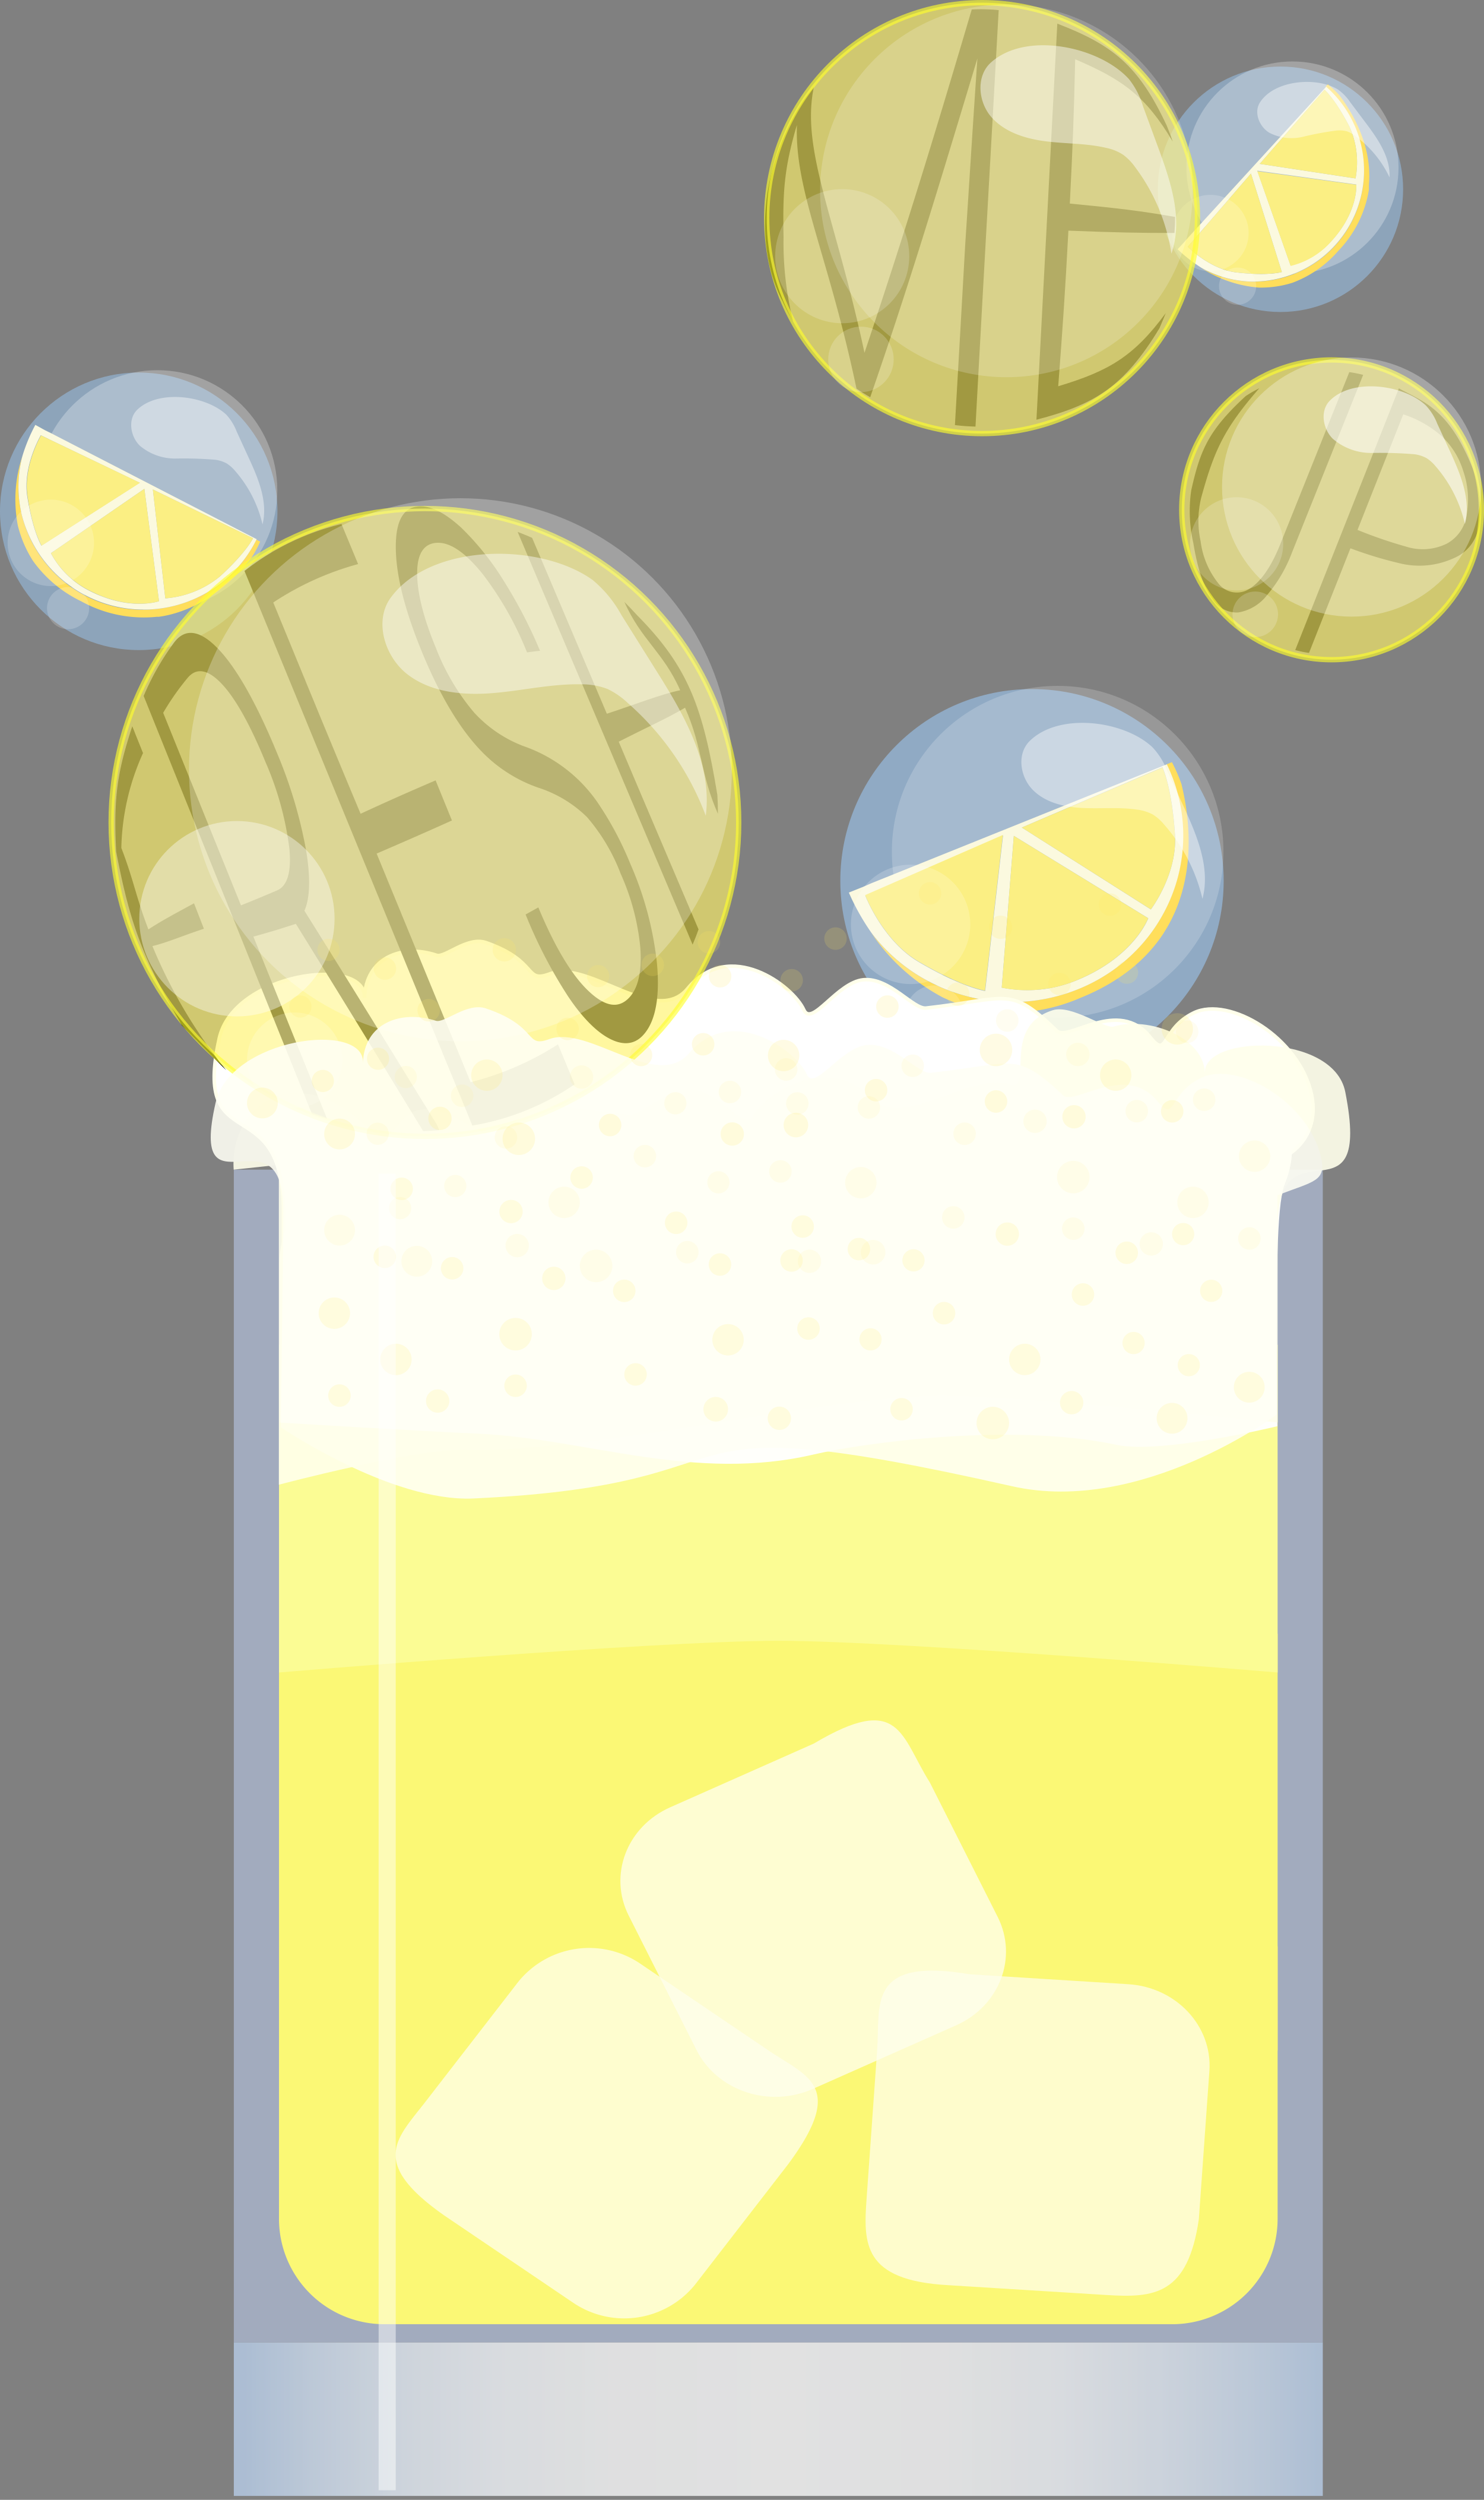 <svg xmlns="http://www.w3.org/2000/svg" xmlns:xlink="http://www.w3.org/1999/xlink" viewBox="0 0 209.89 353.43"><rect x="0" y="0" width="209.89" height="353.43" fill="#808080" stroke="none"/><defs><style>.cls-1{opacity:0.76;}.cls-2{fill:url(#linear-gradient);}.cls-3{fill:#b8c9e8;opacity:0.78;}.cls-4{opacity:0.96;}.cls-5{fill:#fffb73;}.cls-6{fill:#ffff93;}.cls-7{opacity:0.87;}.cls-10,.cls-12,.cls-17,.cls-19,.cls-20,.cls-23,.cls-24,.cls-25,.cls-26,.cls-27,.cls-28,.cls-36,.cls-8,.cls-9{fill:#fff;}.cls-8{opacity:0.72;}.cls-9{opacity:0.75;}.cls-10{opacity:0.77;}.cls-11,.cls-18{fill:#98bfe6;}.cls-11{opacity:0.66;}.cls-12{opacity:0.19;}.cls-13{fill:none;}.cls-14{fill:#ffde5b;}.cls-15{fill:#fbf9df;}.cls-16{fill:#fbef83;}.cls-17{opacity:0.42;}.cls-18,.cls-28{opacity:0.57;}.cls-19{opacity:0.27;}.cls-20{stroke:#ffffeb;stroke-width:0.5px;}.cls-20,.cls-22{stroke-miterlimit:10;}.cls-21{fill:#fffffb;}.cls-22{fill:#fff367;stroke:#ffff2c;stroke-width:0.75px;opacity:0.63;}.cls-23{opacity:0.26;}.cls-24{opacity:0.39;}.cls-25{opacity:0.44;}.cls-26{opacity:0.47;}.cls-27{opacity:0.29;}.cls-29{opacity:0.9;}.cls-30{fill:#ffffeb;}.cls-31{fill:#fffff3;opacity:0.98;}.cls-32{opacity:0.16;}.cls-33{fill:#ffe961;}.cls-34{opacity:0.09;}.cls-35{opacity:0.17;}.cls-36{opacity:0.47;}</style><linearGradient id="linear-gradient" x1="33.07" y1="342.02" x2="187.09" y2="342.02" gradientUnits="userSpaceOnUse"><stop offset="0.01" stop-color="#b9d0ed"/><stop offset="0.07" stop-color="#cedef2"/><stop offset="0.15" stop-color="#e4edf8"/><stop offset="0.24" stop-color="#f3f7fc"/><stop offset="0.35" stop-color="#fcfdfe"/><stop offset="0.5" stop-color="#fff"/><stop offset="0.65" stop-color="#fcfdfe"/><stop offset="0.76" stop-color="#f3f7fc"/><stop offset="0.85" stop-color="#e3ecf8"/><stop offset="0.94" stop-color="#ccddf2"/><stop offset="1" stop-color="#b9d0ed"/></linearGradient></defs><g id="finished"><g id="freshmeup"><g id="glass" class="cls-1"><rect id="glassbottom" class="cls-2" x="33.07" y="331.17" width="154.02" height="21.71"/><rect id="glass-2" data-name="glass" class="cls-3" x="33.07" y="165.37" width="154.02" height="165.8"/></g><g id="drink" class="cls-4"><path class="cls-5" d="M166,328.6H54.2a14.9,14.9,0,0,1-14.74-15.06V275.18s53-4.29,70.62-4.29,70.62,4.29,70.62,4.29v38.36A14.9,14.9,0,0,1,166,328.6Z"/><path class="cls-5" d="M180.7,289.9s-53-5.69-70.62-5.69-70.62,5.69-70.62,5.69V231s53-4.74,70.62-4.74S180.7,231,180.7,231Z"/><path class="cls-6" d="M180.7,236.46s-53-4.48-70.62-4.48-70.62,4.48-70.62,4.48V190.13H180.7Z"/></g><g id="ice" class="cls-7"><path class="cls-8" d="M156.44,324.47l-22.39-1.39c-12.06-.69-11.94-5.92-11.48-12.27l1.49-20.94c.45-6.35-1.52-13.23,13.12-10.74l22.39,1.4c6.79.42,11.93,5.92,11.48,12.27l-1.49,20.94C168,324.5,163.23,324.9,156.44,324.47Z"/><path class="cls-9" d="M90.52,277.6l18.18,12.3c5.52,3.74,11,5,2.76,16.1L98.31,323a12.89,12.89,0,0,1-17.22,2.58l-18.18-12.3c-10.85-7.58-6.75-10.94-2.76-16.1l13.16-17A12.89,12.89,0,0,1,90.52,277.6Z"/><path class="cls-10" d="M131.51,252l9.59,19c2.91,5.76.27,12.63-5.88,15.35l-20.29,9c-6.16,2.72-13.51.26-16.41-5.5l-9.59-19c-2.91-5.75-.28-12.62,5.88-15.34l20.29-9C127.35,239.23,127.35,245.42,131.51,252Z"/></g><circle class="cls-11" cx="145.96" cy="124.53" r="27.11"/><circle class="cls-12" cx="149.59" cy="120.42" r="23.45"/><g id="citrus"><path class="cls-13" d="M133.31,141a20.55,20.55,0,0,0,7.26,2.11A24.28,24.28,0,0,1,133.31,141Z"/><path class="cls-13" d="M165.13,131.06l-.35.58Z"/><path class="cls-13" d="M164.57,132l0,0Z"/><path class="cls-13" d="M166.14,107.61l-.37.14a22.36,22.36,0,0,1,1.35,3.1A26.77,26.77,0,0,0,166.14,107.61Z"/><path class="cls-13" d="M120.05,126.16h0l.06.15Z"/><path class="cls-14" d="M164.85,128.54c-5.91,11.72-20.54,16.48-32.67,10.63a24.43,24.43,0,0,1-9-7.36A27.89,27.89,0,0,0,133.31,141a24.28,24.28,0,0,0,7.26,2.11,25.51,25.51,0,0,0,12.17-2c5.75-2.31,9.46-5.56,11.8-9.12l0,0,.21-.34.35-.58c4.24-7.31,3.1-15.71,2-20.21a22.36,22.36,0,0,0-1.35-3.1l-.76.31A23,23,0,0,1,164.85,128.54Z"/><path class="cls-15" d="M123.2,131.81a24.43,24.43,0,0,0,9,7.36c12.13,5.85,26.76,1.09,32.67-10.63a23,23,0,0,0,.16-20.48L123.2,124.89l-1.14.5,0,0-2,.8.06.15A32.76,32.76,0,0,0,123.2,131.81Zm41.21-23.34s1.33,2.71,1.77,9.49c.37,5.66-3.41,10.62-3.41,10.62L144.52,117Zm-2,21.35s-2,5.49-10.2,8.81a18.21,18.21,0,0,1-10.53,1l1.71-21.46Zm-20.54-11.71-2.53,22s-3.08-.41-9.31-4.05c-5.19-3-7.64-9.43-7.64-9.43Z"/><path class="cls-16" d="M123.2,124.89l-1.17.47,0,0Z"/><path class="cls-16" d="M130,136c6.23,3.64,9.31,4.05,9.31,4.05l2.53-22-19.48,8.5S124.82,133,130,136Z"/><path class="cls-16" d="M166.18,118c-.44-6.78-1.77-9.49-1.77-9.49L144.52,117l18.25,11.57S166.55,123.62,166.18,118Z"/><path class="cls-16" d="M152.19,138.63c8.19-3.32,10.2-8.81,10.2-8.81l-19-11.64-1.71,21.46A18.21,18.21,0,0,0,152.19,138.63Z"/></g><circle class="cls-12" cx="128.79" cy="130.69" r="8.44"/><circle class="cls-12" cx="132.15" cy="143.44" r="4.12"/><path class="cls-17" d="M163,105.65a10.11,10.11,0,0,1,2.06,3.29l2.31,5c1.91,4.15,3.86,8.73,2.7,13.14a24.18,24.18,0,0,0-5.42-10.5,6.64,6.64,0,0,0-1.58-1.41,6.33,6.33,0,0,0-2.22-.7c-2.53-.38-5.1-.11-7.66-.23s-5.24-.71-7.06-2.51-2.36-5-.58-6.88C149.69,100.63,159,101.86,163,105.65Z"/><circle class="cls-18" cx="19.62" cy="72.29" r="19.62"/><circle class="cls-19" cx="22.25" cy="69.31" r="16.97"/><g id="citrus-2" data-name="citrus"><path class="cls-13" d="M2.52,74.29a14.1,14.1,0,0,0,2.14,5A16.62,16.62,0,0,1,2.52,74.29Z"/><path class="cls-13" d="M23,87.05l-.5.08Z"/><path class="cls-13" d="M22.25,87.17h0Z"/><path class="cls-13" d="M37.09,76.64l-.25-.13a18.28,18.28,0,0,1-1.17,2.18A21.71,21.71,0,0,0,37.09,76.64Z"/><path class="cls-13" d="M5,60.07H5l-.06.11Z"/><path class="cls-14" d="M24.37,85.72A17.64,17.64,0,0,1,3.08,72.8a17.11,17.11,0,0,1,.1-8.36,19.57,19.57,0,0,0-.66,9.85,16.62,16.62,0,0,0,2.14,5A17.93,17.93,0,0,0,11.46,85a18.3,18.3,0,0,0,10.75,2.2h0l.29,0,.5-.08c6.2-1.1,10.54-5.65,12.63-8.36a18.28,18.28,0,0,0,1.17-2.18l-.54-.28A17.7,17.7,0,0,1,24.37,85.72Z"/><path class="cls-15" d="M3.18,64.44a17.11,17.11,0,0,0-.1,8.36A17.8,17.8,0,0,0,36.3,76.23l-29.11-15-.82-.4v0L5,60.07l-.06.11A23.92,23.92,0,0,0,3.18,64.44ZM35.79,76.1s-.95,2-4.68,5.4a13.91,13.91,0,0,1-7.73,3.1L21.62,69.2ZM22.49,85s-4.11,1.47-9.83-1.47A12.57,12.57,0,0,1,7.2,78.21l13.22-9.1ZM19.76,68.25,5.85,77.14s-1.19-1.88-2-7c-.65-4.27,1.92-8.6,1.92-8.6Z"/><path class="cls-16" d="M7.19,61.21l-.82-.43v0Z"/><path class="cls-16" d="M3.89,70.15c.77,5.11,2,7,2,7l13.91-8.89-14-6.7S3.24,65.88,3.89,70.15Z"/><path class="cls-16" d="M31.11,81.5c3.73-3.41,4.68-5.4,4.68-5.4L21.62,69.2l1.76,15.4A13.91,13.91,0,0,0,31.11,81.5Z"/><path class="cls-16" d="M12.66,83.5C18.38,86.44,22.49,85,22.49,85L20.42,69.11,7.2,78.21A12.57,12.57,0,0,0,12.66,83.5Z"/></g><circle class="cls-12" cx="7.19" cy="76.75" r="6.11"/><circle class="cls-12" cx="9.63" cy="85.98" r="2.98"/><path class="cls-17" d="M32,58.62A7.5,7.5,0,0,1,33.47,61l1.66,3.62c1.39,3,2.8,6.32,2,9.52a17.49,17.49,0,0,0-3.92-7.61,5,5,0,0,0-1.14-1A4.53,4.53,0,0,0,30.42,65a53.87,53.87,0,0,0-5.54-.17A7.71,7.71,0,0,1,19.76,63c-1.31-1.3-1.7-3.66-.42-5C22.32,55,29.07,55.89,32,58.62Z"/><g id="fizz1"><path class="cls-20" d="M40.08,191.64s0-15.2,0-20.41c0-17.54-12.87-7.13-9.09-24.35C33,137.5,51.74,135,51.56,141.06c.17-5.59,5.21-7.68,10.19-6,1.19.39,4.36-2.71,7-1.79,7.52,2.64,5.33,5.78,9,4.42,5.54-2.07,15,7.57,19.5,2.08,5.9-7.16,14.9-.42,16.44,3,1.12,2.51,4.71-3.9,8.43-4.25s7.08,4.23,8.87,4c11.77-1.32,11.75-3.26,18.49,3.24,1.6,1.55,8.71-4.78,13.2.88,2.56,3.22,1.46-1.19,6.18-3.45,5-2.38,14.88,3.45,16.64,11.55.75,3.43-.25,7.59-5.42,9.62v27.25Z"/><path class="cls-21" d="M39.51,201.13V178.72s-.14-13.45,11.46-7.59c-4.33-2.19,5.26-7.15,10.29-5.6,1.2.37,4.39-2.52,7-1.67,7.58,2.46,5.37,5.38,9,4.12,5.6-1.93,15.11,7,19.68,1.93,6-6.66,15-.39,16.6,2.81,1.13,2.34,4.75-3.63,8.51-3.95s7.94,5.47,8.95,3.74c2.77-4.74,4.14-12.74,17.06-3.75.88.62,2.72-8.41,10.22-2.15,3.86,3.22,5.87-2.23,10.39-5,8.71-5.23,17-4.14,13,5.91-1.17,3-1.1,14.51-1.13,25.27l.13,8.85s-16.44,4-22.83,2.62c-14.92-3.18-35.86-.23-42.68,1.36-17,4-32.09-2.19-47.47-2.92C60.65,202.41,39.51,201.13,39.51,201.13Z"/></g><g id="fresh_buble" data-name="fresh buble"><path d="M28.84,131.31c-3.06,1-5.13,1.93-7.28,2.45A71.07,71.07,0,0,0,32,151.32c-.74-.72-5.57-5.58-6.28-6.36-5.39-9.27-7.27-14-9.29-24.56-.39-7.68.17-11.28,2.28-17.72.6,1.52.91,2.27,1.52,3.79a34.14,34.14,0,0,0-3.07,13.41c1.74,4.52,2.09,7,3.83,11.52,1.86-1.22,3.6-2.14,6.45-3.69Z"/><path d="M41.84,130.61c-2.47.81-3.68,1.17-6,1.81l10.42,25.77c-.86-.25-1.29-.39-2.14-.7L20.32,98.4A36.75,36.75,0,0,1,24.51,91c1.58-2.26,3.74-2,6.38.77s5.49,7.86,8.36,14.86a65.33,65.33,0,0,1,4,13.35c.69,4,.61,7-.2,8.78C50.2,140.17,54,146.38,61.85,159.1l.28.68c-.91.08-1.36.11-2.28.14C52.3,147.56,48.64,141.57,41.84,130.61ZM34.08,128c2-.79,3-1.22,5.08-2.1,1.46-.61,2.08-2.53,1.77-5.91a44.27,44.27,0,0,0-3.39-12.27c-2.14-5.22-4.24-9-6.2-11.06s-3.6-2.32-4.86-.75a36.58,36.58,0,0,0-3.4,4.87Z"/><path d="M63.92,116c-4.23,1.9-6.41,2.85-10.65,4.68L66.56,153a41.65,41.65,0,0,0,12.36-5.35l2.35,5.66a36.09,36.09,0,0,1-14.46,5.82Q50.7,119.91,34.58,80.72A35.71,35.71,0,0,1,48.3,74.09l2.35,5.66a41.54,41.54,0,0,0-12,5.43C43.56,97.13,46,103.1,51,115.05c4.19-1.93,6.36-2.89,10.61-4.72Z"/><path d="M87.78,123.52a26.86,26.86,0,0,0-4.76-8,17.44,17.44,0,0,0-6.93-4.17,20.5,20.5,0,0,1-7.87-5c-3.06-3.11-5.91-7.82-8.47-14-2.48-6-3.76-11-3.77-15s1.23-5.84,3.67-5.76c1.66.06,3.53,1.14,5.57,3a38.79,38.79,0,0,1,6,7.49,67.66,67.66,0,0,1,5.16,9.93c-.73.08-1.09.12-1.84.23a46.49,46.49,0,0,0-6.28-11.09c-2.31-2.87-4.46-4.46-6.38-4.41S59,78.27,59,81.05s.9,6.34,2.66,10.57a31.77,31.77,0,0,0,5.38,9.1A18.22,18.22,0,0,0,74,105.47a21.13,21.13,0,0,1,11,8.71,46.15,46.15,0,0,1,4.13,7.9,47.49,47.49,0,0,1,3.79,14.15c.4,4.49-.11,8-1.85,10-1.19,1.38-2.75,1.64-4.67.71s-4-3-6.06-6.08a67.1,67.1,0,0,1-6-11.57l1.8-1c2.27,5.45,4.62,9.43,7,11.73s4.29,2.65,5.82,1.06c1.36-1.42,1.84-3.89,1.6-7.12A33.05,33.05,0,0,0,87.78,123.52Z"/><path d="M101.46,112.38c.06,1.08.08,1.62.08,2.68-2.54-5.75-2.11-9.25-4.65-15-2.32,1.39-5.63,2.89-9.38,4.8C92,115.48,94.29,120.78,98.8,131.4c-.32.87-.48,1.31-.84,2.15L73.21,75.2c.82.31,1.23.48,2.05.84l10.57,24.87c4-1.31,7.71-2.78,10.37-3.32-2.37-5.38-5.51-7.11-7.89-12.49.72.72,1.08,1.09,1.79,1.87C97.39,94.34,99.41,100,101.46,112.38Z"/><circle class="cls-22" cx="60.1" cy="116.28" r="44.38"/><circle class="cls-23" cx="65.12" cy="108.83" r="38.39"/><circle class="cls-24" cx="33.51" cy="129.89" r="13.81"/><circle class="cls-12" cx="41.67" cy="149.89" r="6.74"/><path class="cls-25" d="M83.82,82a17,17,0,0,1,4.05,4.92l4.79,7.64c4,6.33,8.12,13.35,7.16,20.77a39.69,39.69,0,0,0-11-15.91,11.37,11.37,0,0,0-2.87-2,10.13,10.13,0,0,0-3.75-.67c-4.19-.09-8.31.9-12.48,1.24s-8.66-.06-12-2.58-4.9-7.7-2.39-11C61.11,76.69,76.5,76.73,83.82,82Z"/></g><circle class="cls-18" cx="181.1" cy="26.76" r="17.35"/><circle class="cls-19" cx="182.8" cy="23.69" r="15"/><g id="citrus-3" data-name="citrus"><path class="cls-13" d="M178.1,40.65a12.45,12.45,0,0,0,4.73-.68A14.88,14.88,0,0,1,178.1,40.65Z"/><path class="cls-13" d="M193.73,26.09c0,.15,0,.29,0,.44C193.7,26.38,193.72,26.24,193.73,26.09Z"/><path class="cls-13" d="M193.65,26.79v0Z"/><path class="cls-13" d="M188.09,11.69l-.17.19a15.11,15.11,0,0,1,1.6,1.5A18,18,0,0,0,188.09,11.69Z"/><path class="cls-13" d="M166.54,35.25h0l.07.07Z"/><path class="cls-14" d="M192.91,24.65a15.61,15.61,0,0,1-16,15.17,15.17,15.17,0,0,1-7.11-2,17.56,17.56,0,0,0,8.26,2.84,14.88,14.88,0,0,0,4.73-.68,15.86,15.86,0,0,0,6.46-4.48,16.15,16.15,0,0,0,4.36-8.67v0l0-.26c0-.15,0-.29,0-.44.5-5.54-2.38-10.3-4.21-12.71a15.11,15.11,0,0,0-1.6-1.5l-.35.39A15.71,15.71,0,0,1,192.91,24.65Z"/><path class="cls-15" d="M169.84,37.81a15.17,15.17,0,0,0,7.11,2,15.73,15.73,0,0,0,10.62-27.55L168,33.64l-.52.6h0l-.92,1,.07.07A21.53,21.53,0,0,0,169.84,37.81Zm17.49-25.13s1.48,1.27,3.54,5.24a12.3,12.3,0,0,1,.85,7.31l-13.55-2.06Zm4.5,13.4s.3,3.84-3.53,8a11.14,11.14,0,0,1-5.77,3.44l-4.71-13.39Zm-14.9-1.54,4.37,13.92s-1.88.58-6.42.06c-3.79-.44-6.89-3.63-6.89-3.63Z"/><path class="cls-16" d="M168,33.64l-.55.6h0Z"/><path class="cls-16" d="M174.88,38.52c4.54.52,6.42-.06,6.42-.06l-4.37-13.92L168,34.89S171.09,38.08,174.88,38.52Z"/><path class="cls-16" d="M190.87,17.92c-2.06-4-3.54-5.24-3.54-5.24l-9.16,10.49,13.55,2.06A12.3,12.3,0,0,0,190.87,17.92Z"/><path class="cls-16" d="M188.3,34.12c3.83-4.2,3.53-8,3.53-8l-14-1.91,4.71,13.39A11.14,11.14,0,0,0,188.3,34.12Z"/></g><circle class="cls-12" cx="171.2" cy="32.95" r="5.4"/><circle class="cls-12" cx="175.04" cy="40.46" r="2.63"/><path class="cls-17" d="M189.2,12.63a6.86,6.86,0,0,1,1.74,1.78l2.12,2.82c1.76,2.33,3.6,4.93,3.47,7.85a15.38,15.38,0,0,0-4.81-5.83,4.44,4.44,0,0,0-1.18-.67,4.08,4.08,0,0,0-1.48-.13,44,44,0,0,0-4.82.9,6.83,6.83,0,0,1-4.76-.61c-1.38-.87-2.16-2.83-1.3-4.22C180.18,11.31,186.17,10.81,189.2,12.63Z"/><g id="me_bubble" data-name="me bubble"><path d="M115.11,12.3c-1.87,8.88,3.07,18.45,7.16,37.58,5.2-15.53,9-27.66,15.17-48.54a25.46,25.46,0,0,1,3.81.09c-1.31,23.55-2,35.33-3.28,58.88a28.47,28.47,0,0,1-2.91-.21c.59-10.24.88-15.36,1.46-25.6.69-10.49,1-15.74,1.72-26.24-6.23,20.67-10,33-15.16,47.9-.79-.46-1.18-.7-1.94-1.21-4-19-8.75-27.87-8.43-37.28-1.9,6.37-2,9.92-1.89,15.88a46.29,46.29,0,0,0,1.35,11.87,25.93,25.93,0,0,1-1.5-2.87c-2.31-4.21-4.92-14.59,2-26.82A25.24,25.24,0,0,1,115.11,12.3Z"/><path d="M166.11,32.94c-4.83,0-8.08-.06-15-.33-.47,8.78-.77,13.16-1.44,22,7.23-2.18,10.68-4.22,15.21-10.34-.34.84-.52,1.27-.89,2.13-5,8.25-9.09,10.79-17.4,12.94,1.19-22.4,1.77-33.6,2.95-56,7.81,3,11.5,5.9,15.47,14.4.38.93.55,1.38.86,2.28-3.81-6.4-7-8.74-13.8-11.64-.19,8.2-.35,12.27-.76,20.4,6.86.66,10.1,1.05,14.88,1.89C166.2,31.58,166.18,32,166.11,32.94Z"/><circle class="cls-22" cx="138.9" cy="30.84" r="30.46"/><circle class="cls-12" cx="142.34" cy="26.98" r="26.35"/><circle class="cls-12" cx="119.12" cy="36.22" r="9.48"/><circle class="cls-12" cx="121.77" cy="50.81" r="4.63"/><path class="cls-26" d="M159.67,11.18a11.48,11.48,0,0,1,2,3.87l2.14,5.81c1.77,4.81,3.56,10.11,1.87,15a27.22,27.22,0,0,0-5.14-12.24,7.66,7.66,0,0,0-1.65-1.71,6.8,6.8,0,0,0-2.43-1c-2.79-.66-5.7-.57-8.55-.93s-5.81-1.27-7.7-3.43-2.2-5.86,0-7.76C145.18,4.38,155.51,6.59,159.67,11.18Z"/></g><g id="up_bubble" data-name="up bubble"><path d="M192.8,53,182.73,78.12a20.3,20.3,0,0,1-3.51,6,6.51,6.51,0,0,1-4.08,2.47,4,4,0,0,1-3.62-1.89c-1.56-2.1-2.25-5-2.74-7.92a20.35,20.35,0,0,1-.3-7.44c1.29-5.81,2.49-8.52,7.7-13.34a18.79,18.79,0,0,1,1.93-1.11c-5,5.72-6.38,8.82-8.19,15.37a13.65,13.65,0,0,0-.11,6.27,11.91,11.91,0,0,0,2.44,5.86,3.29,3.29,0,0,0,4.55.8c1.57-1,3-3.1,4.22-6.11l9.82-24.47A18.79,18.79,0,0,1,192.8,53Z"/><path d="M191,77.52c-2.34,5.91-3.52,8.87-5.86,14.79a16,16,0,0,1-1.95-.4c5.86-14.79,8.8-22.18,14.66-37,3.39,1.87,6.93,2.81,10.25,10.84A16,16,0,0,1,209.21,74a5.88,5.88,0,0,1-3.61,4.92,11.65,11.65,0,0,1-7.75.69A56.39,56.39,0,0,1,191,77.52Zm1-2.6a63.1,63.1,0,0,0,6.83,2.35,7.74,7.74,0,0,0,5.74-.38,5.49,5.49,0,0,0,2.88-4.15,12.31,12.31,0,0,0-.5-6.16,11.28,11.28,0,0,0-3.14-5,15.44,15.44,0,0,0-5.34-3Z"/><circle class="cls-22" cx="188.33" cy="72.08" r="21.19"/><circle class="cls-27" cx="191.16" cy="68.86" r="18.32"/><circle class="cls-12" cx="174.9" cy="76.89" r="6.59"/><circle class="cls-12" cx="177.54" cy="86.85" r="3.22"/><path class="cls-28" d="M201.66,57.32a7.94,7.94,0,0,1,1.62,2.58l1.8,3.9c1.49,3.25,3,6.83,2.11,10.28A18.88,18.88,0,0,0,203,65.87a5.41,5.41,0,0,0-1.24-1.1,4.94,4.94,0,0,0-1.73-.55,59.74,59.74,0,0,0-6-.18,8.31,8.31,0,0,1-5.52-2c-1.42-1.4-1.84-3.94-.45-5.37C191.24,53.4,198.53,54.36,201.66,57.32Z"/></g><g id="fizz2" class="cls-29"><path class="cls-30" d="M180.7,201.11V173.53c0-15.52,13.42.43,9.57-19.15-1.66-8.4-20-8.08-19.86-2.74-.17-4.95-7.91-8-12.93-6.5-1.2.35-5.91-3.13-8.56-2.32-7.58,2.34-2.5,11.71-6.16,10.52-5.6-1.84-15.1,6.7-19.68,1.83-6-6.34-15-.37-16.59,2.68-1.13,2.22-4.75-3.45-8.51-3.76s-7.15,3.74-9,3.56c-11.88-1.17-11.86-2.88-18.66,2.87-1.62,1.37-8.94-7.15-13.47-2.14-2.58,2.85-2.21,3.28-6.09-.13-9-7.89-18.32-2-17.71,7.12l6.39-.68v45.22S58.75,204.78,66,205c16.54.52,49.3-7.31,66-7.69C143.19,197.05,180.7,201.11,180.7,201.11Z"/><path class="cls-31" d="M39.71,201.79s.36-26.26.36-30.56c0-15.12-13.4,1.54-9.58-15.31,2.09-9.19,21-11.61,20.85-5.71.17-5.47,5.27-7.51,10.31-5.89,1.21.39,4.41-2.65,7.07-1.75,7.61,2.58,5.39,5.66,9,4.33,5.62-2,15.16,7.41,19.75,2,6-7,15.09-.41,16.64,3,1.13,2.46,4.77-3.81,8.54-4.16s7.17,4.14,9,3.94c11.92-1.29,11.9-3.18,18.72,3.18,1.62,1.51,8.81-4.68,13.36.86,2.59,3.15,1.48-1.17,6.26-3.38,5-2.33,15.06,3.38,16.85,11.3.75,3.37-.93,3.35-6.17,5.35l-.1,31s-19.11,14.27-37.42,10.14c-54.33-12.24-32-.31-76.23,1.73C55.22,212.37,39.71,201.79,39.71,201.79Z"/></g><g id="bubles"><g id="bubbles" class="cls-32"><circle class="cls-33" cx="101.83" cy="178.78" r="1.59"/><circle class="cls-33" cx="47.29" cy="185.66" r="2.22"/><circle class="cls-33" cx="63.95" cy="179.31" r="1.59"/><circle class="cls-33" cx="95.63" cy="172.88" r="1.59"/><circle class="cls-33" cx="48.01" cy="197.31" r="1.59"/><circle class="cls-33" cx="56.81" cy="168.08" r="1.59"/><circle class="cls-33" cx="56" cy="192.2" r="2.22"/><circle class="cls-33" cx="54.42" cy="177.69" r="1.59"/><circle class="cls-33" cx="110.23" cy="200.52" r="1.65"/><circle class="cls-33" cx="72.92" cy="188.63" r="2.3"/><circle class="cls-33" cx="61.9" cy="198.08" r="1.65"/><circle class="cls-33" cx="72.28" cy="171.29" r="1.65"/><circle class="cls-33" cx="78.33" cy="180.74" r="1.65"/><circle class="cls-33" cx="142.47" cy="174.48" r="1.65"/><circle class="cls-33" cx="140.42" cy="201.19" r="2.3"/><circle class="cls-33" cx="151.57" cy="198.31" r="1.65"/><circle class="cls-33" cx="123.12" cy="189.36" r="1.57"/><circle class="cls-33" cx="176.69" cy="196.13" r="2.18"/><circle class="cls-33" cx="160.33" cy="189.88" r="1.57"/><circle class="cls-33" cx="129.2" cy="178.19" r="1.57"/><circle class="cls-33" cx="168.14" cy="193.01" r="1.57"/><circle class="cls-33" cx="167.34" cy="174.48" r="1.57"/><circle class="cls-33" cx="165.77" cy="200.52" r="2.18"/><circle class="cls-33" cx="171.31" cy="182.5" r="1.57"/><circle class="cls-33" cx="159.36" cy="177.12" r="1.59"/><circle class="cls-33" cx="121.48" cy="176.6" r="1.59"/><circle class="cls-33" cx="153.17" cy="183.02" r="1.59"/><circle class="cls-33" cx="113.53" cy="173.41" r="1.59"/><circle class="cls-33" cx="114.35" cy="187.83" r="1.59"/><circle class="cls-33" cx="101.23" cy="199.24" r="1.74"/><circle class="cls-33" cx="111.95" cy="178.21" r="1.59"/><circle class="cls-33" cx="127.51" cy="199.24" r="1.59"/><circle class="cls-33" cx="102.97" cy="189.42" r="2.22"/><circle class="cls-33" cx="72.92" cy="195.92" r="1.59"/><circle class="cls-33" cx="133.52" cy="185.66" r="1.59"/><circle class="cls-33" cx="89.89" cy="194.32" r="1.59"/><circle class="cls-33" cx="82.26" cy="166.48" r="1.59"/><circle class="cls-33" cx="144.94" cy="192.2" r="2.22"/><circle class="cls-33" cx="88.29" cy="182.5" r="1.59"/></g><g id="bubbles-2" data-name="bubbles" class="cls-34"><circle class="cls-33" cx="122.89" cy="156.57" r="1.59"/><circle class="cls-33" cx="177.44" cy="163.46" r="2.22"/><circle class="cls-33" cx="160.78" cy="157.1" r="1.59"/><circle class="cls-33" cx="129.09" cy="150.68" r="1.59"/><circle class="cls-33" cx="176.71" cy="175.1" r="1.59"/><circle class="cls-33" cx="167.91" cy="145.87" r="1.59"/><circle class="cls-33" cx="168.73" cy="169.99" r="2.22"/><circle class="cls-33" cx="170.31" cy="155.48" r="1.59"/><circle class="cls-33" cx="114.49" cy="178.32" r="1.65"/><circle class="cls-33" cx="151.8" cy="166.42" r="2.3"/><circle class="cls-33" cx="162.83" cy="175.87" r="1.65"/><circle class="cls-33" cx="152.45" cy="149.08" r="1.65"/><circle class="cls-33" cx="146.39" cy="158.53" r="1.65"/><circle class="cls-33" cx="82.25" cy="152.27" r="1.65"/><circle class="cls-33" cx="84.31" cy="178.98" r="2.3"/><circle class="cls-33" cx="73.15" cy="176.1" r="1.65"/><circle class="cls-33" cx="101.61" cy="167.16" r="1.57"/><circle class="cls-33" cx="48.03" cy="173.92" r="2.18"/><circle class="cls-33" cx="64.39" cy="167.68" r="1.57"/><circle class="cls-33" cx="95.52" cy="155.98" r="1.57"/><circle class="cls-33" cx="56.59" cy="170.81" r="1.57"/><circle class="cls-33" cx="57.39" cy="152.27" r="1.57"/><circle class="cls-33" cx="58.95" cy="178.32" r="2.18"/><circle class="cls-33" cx="53.42" cy="160.29" r="1.57"/><circle class="cls-33" cx="65.36" cy="154.92" r="1.59"/><circle class="cls-33" cx="103.24" cy="154.39" r="1.59"/><circle class="cls-33" cx="71.56" cy="160.81" r="1.59"/><circle class="cls-33" cx="111.19" cy="151.2" r="1.59"/><circle class="cls-33" cx="110.38" cy="165.62" r="1.59"/><circle class="cls-33" cx="123.49" cy="177.04" r="1.74"/><circle class="cls-33" cx="112.77" cy="156.01" r="1.59"/><circle class="cls-33" cx="97.21" cy="177.04" r="1.59"/><circle class="cls-33" cx="121.75" cy="167.21" r="2.22"/><circle class="cls-33" cx="151.8" cy="173.71" r="1.59"/><circle class="cls-33" cx="91.21" cy="163.46" r="1.59"/><circle class="cls-33" cx="134.83" cy="172.12" r="1.59"/><circle class="cls-33" cx="142.46" cy="144.28" r="1.59"/><circle class="cls-33" cx="79.79" cy="169.99" r="2.22"/><circle class="cls-33" cx="136.43" cy="160.29" r="1.59"/></g><g id="bubbles-3" data-name="bubbles" class="cls-35"><circle class="cls-33" cx="111.97" cy="138.59" r="1.59"/><circle class="cls-33" cx="166.51" cy="145.47" r="2.22"/><circle class="cls-33" cx="149.85" cy="139.12" r="1.59"/><circle class="cls-33" cx="118.17" cy="132.7" r="1.59"/><circle class="cls-33" cx="165.79" cy="157.12" r="1.59"/><circle class="cls-33" cx="156.99" cy="127.89" r="1.59"/><circle class="cls-33" cx="157.8" cy="152.01" r="2.22"/><circle class="cls-33" cx="159.38" cy="137.5" r="1.59"/><circle class="cls-33" cx="103.57" cy="160.33" r="1.65"/><circle class="cls-33" cx="140.87" cy="148.44" r="2.3"/><circle class="cls-33" cx="151.9" cy="157.89" r="1.65"/><circle class="cls-33" cx="141.52" cy="131.1" r="1.65"/><circle class="cls-33" cx="135.47" cy="140.55" r="1.65"/><circle class="cls-33" cx="71.33" cy="134.29" r="1.65"/><circle class="cls-33" cx="73.38" cy="161" r="2.3"/><circle class="cls-33" cx="62.23" cy="158.12" r="1.65"/><circle class="cls-33" cx="90.68" cy="149.17" r="1.57"/><circle class="cls-33" cx="37.11" cy="155.94" r="2.18"/><circle class="cls-33" cx="53.47" cy="149.69" r="1.57"/><circle class="cls-33" cx="84.6" cy="138" r="1.57"/><circle class="cls-33" cx="45.66" cy="152.83" r="1.57"/><circle class="cls-33" cx="46.46" cy="134.29" r="1.57"/><circle class="cls-33" cx="48.03" cy="160.33" r="2.18"/><circle class="cls-33" cx="42.49" cy="142.31" r="1.57"/><circle class="cls-33" cx="54.44" cy="136.94" r="1.59"/><circle class="cls-33" cx="92.32" cy="136.41" r="1.59"/><circle class="cls-33" cx="60.63" cy="142.83" r="1.59"/><circle class="cls-33" cx="100.27" cy="133.22" r="1.59"/><circle class="cls-33" cx="99.45" cy="147.64" r="1.59"/><circle class="cls-33" cx="112.57" cy="159.06" r="1.74"/><circle class="cls-33" cx="101.85" cy="138.02" r="1.59"/><circle class="cls-33" cx="86.29" cy="159.06" r="1.59"/><circle class="cls-33" cx="110.83" cy="149.23" r="2.22"/><circle class="cls-33" cx="140.87" cy="155.73" r="1.59"/><circle class="cls-33" cx="80.28" cy="145.47" r="1.59"/><circle class="cls-33" cx="123.91" cy="154.13" r="1.59"/><circle class="cls-33" cx="131.54" cy="126.3" r="1.59"/><circle class="cls-33" cx="68.86" cy="152.01" r="2.22"/><circle class="cls-33" cx="125.51" cy="142.31" r="1.59"/></g></g><rect id="reflection" class="cls-36" x="53.56" y="165.92" width="2.42" height="186.15" transform="translate(109.53 517.99) rotate(180)"/></g></g></svg>